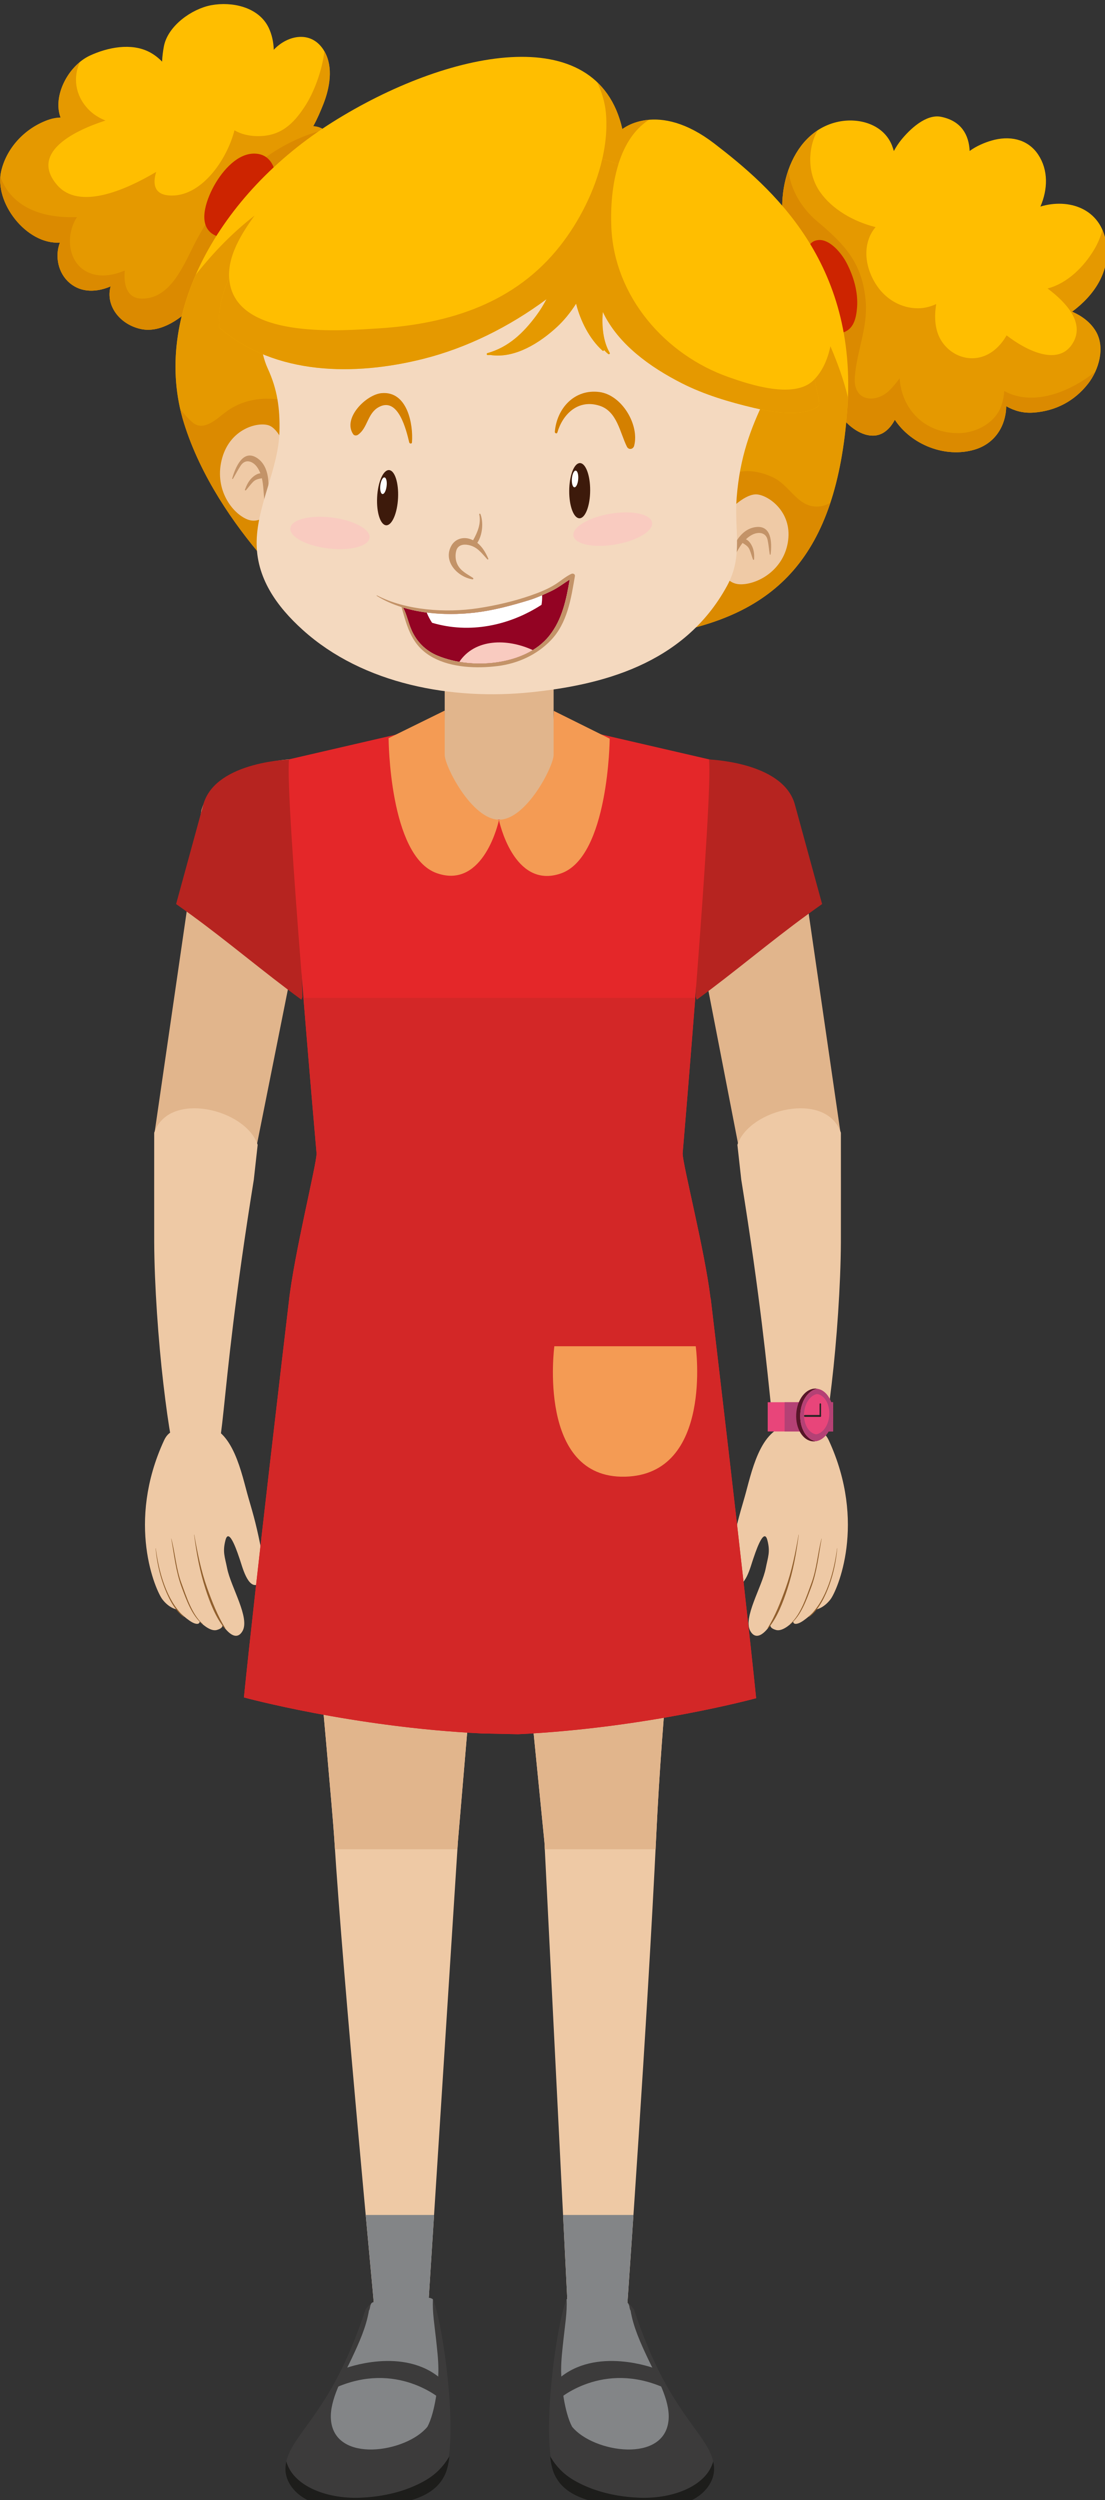 <?xml version="1.0" encoding="UTF-8" standalone="no"?>
<!-- Created with Inkscape (http://www.inkscape.org/) -->

<svg
   width="29.907mm"
   height="67.629mm"
   viewBox="0 0 29.907 67.629"
   version="1.1"
   id="svg1"
   inkscape:version="1.4.2 (f4327f4, 2025-05-13)"
   sodipodi:docname="girl12.svg"
   xmlns:inkscape="http://www.inkscape.org/namespaces/inkscape"
   xmlns:sodipodi="http://sodipodi.sourceforge.net/DTD/sodipodi-0.dtd"
   xmlns="http://www.w3.org/2000/svg"
   xmlns:svg="http://www.w3.org/2000/svg">
  <rect x="0" y="0" width="29.907" height="67.629" fill="#333333" stroke="none"/>
  <sodipodi:namedview
     id="namedview1"
     pagecolor="#ffffff"
     bordercolor="#000000"
     borderopacity="0.25"
     inkscape:showpageshadow="2"
     inkscape:pageopacity="0.0"
     inkscape:pagecheckerboard="0"
     inkscape:deskcolor="#d1d1d1"
     inkscape:document-units="mm"
     inkscape:zoom="1.2275954"
     inkscape:cx="248.4532"
     inkscape:cy="-102.63968"
     inkscape:window-width="2880"
     inkscape:window-height="1676"
     inkscape:window-x="-12"
     inkscape:window-y="-12"
     inkscape:window-maximized="1"
     inkscape:current-layer="layer1" />
  <defs
     id="defs1" />
  <g
     inkscape:label="图层 1"
     inkscape:groupmode="layer"
     id="layer1"
     transform="translate(-39.316,-175.755)">
    <g
       id="g101"
       transform="matrix(0.265,0,0,0.265,36.386,105.975)">
	<g
   id="g44">
		<g
   id="g1">
			<path
   style="fill:#eec9a5"
   d="m 63.669,399.307 c 0,0 -1.282,0 -3.26,0 -6.713,0 -19.79,0 -19.801,0 0,0.838 4.299,47.073 4.581,51.589 0.953,15.214 4.022,46.87 4.105,48.206 0,0 1.712,0.708 5.476,0 l 3.053,-47.784 3.106,-36.587 c 0,0 0.586,-1.01 1.11,-1.054 0.523,0.044 0.995,1.159 0.995,1.159 l 3.632,36.588 2.382,47.703 c 4.614,0.856 6.041,-0.025 6.041,-0.025 0.084,-1.336 2.072,-29.132 3.001,-48.613 1.179,-24.746 5.304,-50.712 5.304,-51.182 -0.011,0 -13.011,0 -19.725,0 z"
   id="path1" />

		</g>

		<g
   id="g2">
			<path
   style="fill:#e1b58c"
   d="m 45.267,452.087 h 12.507 l 0.05,-0.77 3.106,-36.587 c 0,0 0.586,-1.01 1.11,-1.054 0.523,0.044 0.995,1.159 0.995,1.159 l 3.632,36.588 0.033,0.663 h 11.313 c 0.026,-0.538 0.053,-1.072 0.078,-1.599 1.179,-24.746 5.304,-50.712 5.304,-51.182 H 63.669 c 0,0 -1.282,0 -3.26,0 H 40.608 c 0,0.838 4.299,47.073 4.581,51.589 0.024,0.387 0.05,0.788 0.078,1.193 z"
   id="path2" />

		</g>

		<g
   id="g4">
			<path
   style="fill:#838587"
   d="m 68.564,489.416 0.484,9.711 c 4.614,0.856 6.041,-0.025 6.041,-0.025 0.029,-0.469 0.294,-4.2 0.664,-9.686 z"
   id="path3" />

			<path
   style="fill:#838587"
   d="m 48.408,489.416 c 0.501,5.437 0.859,9.241 0.887,9.686 0,0 1.712,0.708 5.476,0 l 0.619,-9.686 z"
   id="path4" />

		</g>

		<path
   style="fill:#838587"
   d="m 74.97,498.31 c 0,0 0.291,0.016 0.359,0.375 0.068,0.357 3.53,8.89 4.452,10.521 0.921,1.632 0.101,5.271 -4.267,5.359 -4.367,0.089 -7.235,-2.333 -7.482,-5.308 0,0 -0.141,-7.799 0.895,-11.23 0,0 0.378,-0.387 1.457,0 1.08,0.387 4.586,0.283 4.586,0.283 z"
   id="path5" />

		<g
   id="g24">
			<path
   style="fill:#319592"
   d="m 67.531,515.507 c 0.043,0.132 0.089,0.255 0.141,0.368 -0.052,-0.113 -0.098,-0.237 -0.141,-0.368 z"
   id="path6" />

			<path
   style="fill:#319592"
   d="m 67.239,514.05 c 0.021,0.179 0.045,0.352 0.072,0.516 -0.027,-0.165 -0.051,-0.337 -0.072,-0.516 z"
   id="path7" />

			<path
   style="fill:#319592"
   d="m 67.411,515.074 c 0.031,0.129 0.064,0.249 0.1,0.365 -0.035,-0.115 -0.069,-0.236 -0.1,-0.365 z"
   id="path8" />

			<path
   style="fill:#319592"
   d="m 67.313,514.583 c 0.025,0.155 0.056,0.302 0.088,0.445 -0.032,-0.141 -0.062,-0.29 -0.088,-0.445 z"
   id="path9" />

			<polygon
   style="fill:#1d1d1b"
   points="67.239,514.047 67.237,514.044 67.239,514.044 "
   id="polygon9" />

			<path
   style="fill:#1d1d1b"
   d="m 67.511,515.44 c 0.008,0.021 0.014,0.047 0.021,0.067 -0.007,-0.021 -0.013,-0.046 -0.021,-0.067 z"
   id="path10" />

			<path
   style="fill:#1d1d1b"
   d="m 67.401,515.028 c 0.004,0.015 0.006,0.03 0.01,0.046 -0.004,-0.015 -0.006,-0.031 -0.01,-0.046 z"
   id="path11" />

			<path
   style="fill:#1d1d1b"
   d="m 67.312,514.565 c 0.001,0.005 0.001,0.011 0.002,0.018 -10e-4,-0.007 -10e-4,-0.013 -0.002,-0.018 z"
   id="path12" />

			<path
   style="fill:#1d1d1b"
   d="m 69.563,516.442 c 1.88,1.138 4.202,1.741 6.588,1.878 3.647,0.205 6.963,-1.209 7.662,-3.568 10e-4,0.004 0.003,0.009 0.003,0.014 0.027,0.138 0.046,0.278 0.056,0.419 0.002,0.026 0.005,0.054 0.006,0.079 0.008,0.148 0.008,0.296 -0.006,0.444 -0.001,0.005 -0.003,0.013 -0.003,0.018 -0.014,0.137 -0.043,0.273 -0.077,0.41 -0.009,0.036 -0.02,0.072 -0.029,0.108 -0.043,0.143 -0.095,0.288 -0.164,0.431 -1.3,2.685 -4.97,2.769 -8.534,2.623 -3.291,-0.504 -6.262,-0.932 -7.392,-3.422 -0.052,-0.113 -0.098,-0.236 -0.141,-0.368 -0.007,-0.02 -0.013,-0.046 -0.021,-0.067 -0.035,-0.116 -0.068,-0.236 -0.1,-0.365 -0.004,-0.016 -0.006,-0.031 -0.01,-0.046 -0.032,-0.143 -0.063,-0.29 -0.088,-0.445 -0.001,-0.007 -0.001,-0.013 -0.002,-0.018 -0.027,-0.164 -0.052,-0.337 -0.072,-0.516 0,0 0,-0.004 0,-0.006 0.513,0.922 1.264,1.757 2.324,2.397 z"
   id="path13" />

			<g
   id="g23">
				<path
   style="fill:#319592"
   d="m 83.901,514.583 c 0.033,0.143 0.057,0.287 0.07,0.431 -0.013,-0.144 -0.036,-0.287 -0.07,-0.431 z"
   id="path14" />

				<path
   style="fill:#319592"
   d="m 83.984,515.55 c -0.01,0.139 -0.034,0.275 -0.063,0.413 0.029,-0.138 0.054,-0.275 0.063,-0.413 z"
   id="path15" />

				<path
   style="fill:#319592"
   d="m 83.894,516.072 c -0.039,0.144 -0.085,0.288 -0.149,0.433 0.064,-0.145 0.109,-0.288 0.149,-0.433 z"
   id="path16" />

				<path
   style="fill:#319592"
   d="m 83.979,515.089 c 0.013,0.147 0.016,0.297 0.008,0.446 0.01,-0.149 0.005,-0.299 -0.008,-0.446 z"
   id="path17" />

				<path
   style="fill:#3c3b3b"
   d="m 75.458,499.163 c 0.278,1.7 1.02,3.323 1.785,4.944 0.857,1.818 2.244,4.186 2.102,6.167 -0.329,4.565 -7.723,3.403 -9.862,0.755 -0.776,-1.469 -1.122,-4.323 -1.116,-5.86 0.005,-1.028 0.133,-2.047 0.241,-3.071 0.14,-1.334 0.382,-2.729 0.32,-4.069 -0.874,1.931 -2.304,11.425 -1.619,16.135 0.542,0.913 1.318,1.735 2.396,2.356 1.913,1.106 4.254,1.668 6.643,1.762 3.653,0.141 6.926,-1.332 7.553,-3.702 -0.255,-1.095 -1,-2.153 -1.693,-3.101 -1.08,-1.479 -2.11,-2.945 -2.991,-4.501 -1.473,-2.605 -2.506,-5.222 -3.416,-7.926 -0.227,-0.288 -0.427,-0.506 -0.598,-0.675 0.036,0.102 0.078,0.205 0.127,0.308 0.003,0.099 0.061,0.431 0.128,0.478 z"
   id="path18" />

				<path
   style="fill:#1d1d1b"
   d="m 83.921,515.963 c -0.008,0.036 -0.018,0.072 -0.027,0.109 0.009,-0.037 0.019,-0.073 0.027,-0.109 z"
   id="path19" />

				<path
   style="fill:#1d1d1b"
   d="m 83.987,515.535 c -10e-4,0.005 -0.003,0.01 -0.003,0.01 0,0 0.002,-0.005 0.003,-0.01 z"
   id="path20" />

				<polygon
   style="fill:#1d1d1b"
   points="83.901,514.582 83.9,514.579 "
   id="polygon20" />

				<path
   style="fill:#1d1d1b"
   d="m 83.972,515.014 c 0.003,0.025 0.006,0.049 0.008,0.075 -0.002,-0.026 -0.005,-0.05 -0.008,-0.075 z"
   id="path21" />

				<path
   style="fill:#1d1d1b"
   d="m 76.348,518.281 c -2.389,-0.094 -4.729,-0.656 -6.643,-1.762 -1.078,-0.621 -1.854,-1.443 -2.396,-2.356 0.001,0.003 0.001,0.005 0.001,0.005 0.025,0.178 0.055,0.348 0.087,0.51 10e-4,0.009 0.002,0.018 0.005,0.024 0.029,0.152 0.063,0.296 0.1,0.436 0.004,0.018 0.008,0.037 0.013,0.055 0.033,0.124 0.071,0.241 0.108,0.354 0.009,0.024 0.016,0.051 0.024,0.074 0.046,0.131 0.097,0.254 0.151,0.364 1.204,2.47 4.188,2.845 7.494,3.292 3.566,0.082 7.232,-0.065 8.452,-2.772 0.064,-0.144 0.11,-0.288 0.149,-0.433 0.01,-0.037 0.02,-0.073 0.027,-0.109 0.029,-0.138 0.054,-0.274 0.063,-0.413 0,0 0.002,-0.01 0.003,-0.015 0.008,-0.15 0.005,-0.299 -0.008,-0.446 -0.002,-0.026 -0.005,-0.05 -0.008,-0.075 -0.014,-0.144 -0.037,-0.288 -0.07,-0.431 0,0 0,-0.003 -0.001,-0.004 -0.626,2.37 -3.898,3.843 -7.551,3.702 z"
   id="path22" />

				<path
   style="fill:#3c3b3b"
   d="m 68.032,508.293 c 0,0 4.559,-4.111 10.981,-1.178 l -1.069,-2.026 c 0,0 -6.067,-2.327 -9.912,1.119 z"
   id="path23" />

			</g>

		</g>

		<path
   style="fill:#838587"
   d="m 49.229,498.31 c 0,0 -0.291,0.016 -0.358,0.375 -0.068,0.357 -3.531,8.89 -4.453,10.521 -0.921,1.632 -0.1,5.271 4.267,5.359 4.367,0.089 7.235,-2.333 7.483,-5.308 0,0 0.14,-7.799 -0.896,-11.23 0,0 -0.378,-0.387 -1.457,0 -1.08,0.387 -4.586,0.283 -4.586,0.283 z"
   id="path24" />

		<g
   id="g43">
			<path
   style="fill:#319592"
   d="m 56.667,515.507 c -0.043,0.132 -0.088,0.255 -0.141,0.368 0.053,-0.113 0.098,-0.237 0.141,-0.368 z"
   id="path25" />

			<path
   style="fill:#319592"
   d="m 56.959,514.05 c -0.021,0.179 -0.044,0.352 -0.071,0.516 0.027,-0.165 0.05,-0.337 0.071,-0.516 z"
   id="path26" />

			<path
   style="fill:#319592"
   d="m 56.787,515.074 c -0.03,0.129 -0.064,0.249 -0.1,0.365 0.036,-0.115 0.07,-0.236 0.1,-0.365 z"
   id="path27" />

			<path
   style="fill:#319592"
   d="m 56.886,514.583 c -0.026,0.155 -0.057,0.302 -0.089,0.445 0.032,-0.141 0.062,-0.29 0.089,-0.445 z"
   id="path28" />

			<polygon
   style="fill:#1d1d1b"
   points="56.959,514.047 56.96,514.044 "
   id="polygon28" />

			<path
   style="fill:#1d1d1b"
   d="m 56.688,515.44 c -0.008,0.021 -0.013,0.047 -0.021,0.067 0.006,-0.021 0.013,-0.046 0.021,-0.067 z"
   id="path29" />

			<path
   style="fill:#1d1d1b"
   d="m 56.797,515.028 c -0.003,0.015 -0.006,0.03 -0.01,0.046 0.004,-0.015 0.007,-0.031 0.01,-0.046 z"
   id="path30" />

			<path
   style="fill:#1d1d1b"
   d="m 56.888,514.565 c -0.002,0.005 -0.002,0.011 -0.002,0.011 0,0 0,-0.006 0.002,-0.011 z"
   id="path31" />

			<path
   style="fill:#1d1d1b"
   d="m 54.636,516.442 c -1.88,1.138 -4.202,1.741 -6.588,1.878 -3.648,0.205 -6.963,-1.209 -7.662,-3.568 -0.001,0.004 -0.002,0.009 -0.003,0.014 -0.027,0.138 -0.046,0.278 -0.056,0.419 -0.002,0.026 -0.005,0.054 -0.006,0.079 -0.008,0.148 -0.008,0.296 0.006,0.444 0.002,0.005 0.004,0.013 0.004,0.018 0.013,0.137 0.042,0.273 0.076,0.41 0.01,0.036 0.02,0.072 0.029,0.108 0.043,0.143 0.096,0.288 0.164,0.431 1.3,2.685 4.971,2.769 8.534,2.623 3.292,-0.504 6.263,-0.932 7.392,-3.422 0.053,-0.113 0.098,-0.236 0.141,-0.368 0.008,-0.02 0.013,-0.046 0.021,-0.067 0.035,-0.116 0.069,-0.236 0.1,-0.365 0.004,-0.016 0.007,-0.031 0.01,-0.046 0.032,-0.143 0.063,-0.29 0.089,-0.445 0,0 0,-0.013 0.002,-0.018 0.027,-0.164 0.051,-0.337 0.071,-0.516 0,0 0,-0.004 10e-4,-0.006 -0.515,0.922 -1.266,1.757 -2.325,2.397 z"
   id="path32" />

			<g
   id="g42">
				<path
   style="fill:#319592"
   d="m 40.297,514.583 c -0.033,0.143 -0.056,0.287 -0.07,0.431 0.014,-0.144 0.037,-0.287 0.07,-0.431 z"
   id="path33" />

				<path
   style="fill:#319592"
   d="m 40.214,515.55 c 0.01,0.139 0.034,0.275 0.064,0.413 -0.03,-0.138 -0.054,-0.275 -0.064,-0.413 z"
   id="path34" />

				<path
   style="fill:#319592"
   d="m 40.306,516.072 c 0.038,0.144 0.084,0.288 0.148,0.433 -0.064,-0.145 -0.11,-0.288 -0.148,-0.433 z"
   id="path35" />

				<path
   style="fill:#319592"
   d="m 40.219,515.089 c -0.013,0.147 -0.016,0.297 -0.008,0.446 -0.009,-0.149 -0.005,-0.299 0.008,-0.446 z"
   id="path36" />

				<path
   style="fill:#3c3b3b"
   d="m 48.74,499.163 c -0.278,1.7 -1.02,3.323 -1.784,4.944 -0.858,1.818 -2.244,4.186 -2.103,6.167 0.329,4.565 7.723,3.403 9.862,0.755 0.777,-1.469 1.122,-4.323 1.116,-5.86 -0.005,-1.028 -0.133,-2.047 -0.241,-3.071 -0.14,-1.334 -0.382,-2.729 -0.32,-4.069 0.874,1.931 2.305,11.425 1.619,16.135 -0.541,0.913 -1.318,1.735 -2.396,2.356 -1.913,1.106 -4.254,1.668 -6.643,1.762 -3.652,0.141 -6.926,-1.332 -7.553,-3.702 0.256,-1.095 1,-2.153 1.693,-3.101 1.08,-1.479 2.11,-2.945 2.992,-4.501 1.473,-2.605 2.506,-5.222 3.415,-7.926 0.227,-0.288 0.427,-0.506 0.599,-0.675 -0.037,0.102 -0.079,0.205 -0.127,0.308 -0.003,0.099 -0.061,0.431 -0.129,0.478 z"
   id="path37" />

				<path
   style="fill:#1d1d1b"
   d="m 40.278,515.963 c 0.007,0.036 0.017,0.072 0.027,0.109 -0.01,-0.037 -0.02,-0.073 -0.027,-0.109 z"
   id="path38" />

				<path
   style="fill:#1d1d1b"
   d="m 40.211,515.535 c 0.001,0.005 0.003,0.01 0.003,0.01 0,0 -0.002,-0.005 -0.003,-0.01 z"
   id="path39" />

				<polygon
   style="fill:#1d1d1b"
   points="40.297,514.582 40.298,514.579 "
   id="polygon39" />

				<path
   style="fill:#1d1d1b"
   d="m 40.227,515.014 c -0.003,0.025 -0.006,0.049 -0.008,0.075 0.002,-0.026 0.005,-0.05 0.008,-0.075 z"
   id="path40" />

				<path
   style="fill:#1d1d1b"
   d="m 47.851,518.281 c 2.389,-0.094 4.729,-0.656 6.643,-1.762 1.078,-0.621 1.855,-1.443 2.396,-2.356 -10e-4,0.003 -10e-4,0.005 -10e-4,0.005 -0.025,0.178 -0.055,0.348 -0.087,0.51 -10e-4,0.009 -0.002,0.018 -0.004,0.024 -0.029,0.152 -0.063,0.296 -0.1,0.436 -0.005,0.018 -0.009,0.037 -0.014,0.055 -0.033,0.124 -0.07,0.241 -0.108,0.354 -0.01,0.024 -0.017,0.051 -0.025,0.074 -0.046,0.131 -0.096,0.254 -0.15,0.364 -1.205,2.47 -4.188,2.845 -7.494,3.292 -3.566,0.082 -7.234,-0.065 -8.453,-2.772 -0.065,-0.144 -0.11,-0.288 -0.148,-0.433 -0.011,-0.037 -0.021,-0.073 -0.027,-0.109 -0.03,-0.138 -0.055,-0.274 -0.064,-0.413 0,0 -0.002,-0.01 -0.003,-0.015 -0.008,-0.15 -0.005,-0.299 0.008,-0.446 0.002,-0.026 0.005,-0.05 0.008,-0.075 0.015,-0.144 0.037,-0.288 0.07,-0.431 0,0 0,-0.003 10e-4,-0.004 0.626,2.37 3.899,3.843 7.552,3.702 z"
   id="path41" />

				<path
   style="fill:#3c3b3b"
   d="m 56.167,508.293 c 0,0 -4.56,-4.111 -10.982,-1.178 l 1.07,-2.026 c 0,0 6.066,-2.327 9.912,1.119 z"
   id="path42" />

			</g>

		</g>

	</g>

	<g
   id="g69">
		<g
   id="g51">
			<g
   id="g47">
				<path
   style="fill:#eec9a5"
   d="m 91.735,408.799 c -3.117,0.235 -3.96,5.049 -4.646,7.404 -0.541,1.847 -0.882,3.022 -1.396,5.753 -0.14,0.746 -0.477,2.596 0.372,3.069 1.09,0.608 1.681,-1.922 1.916,-2.567 0.131,-0.361 1.071,-3.385 1.449,-1.925 0.314,1.205 0.069,1.682 -0.17,2.885 -0.381,1.91 -2.359,5.056 -1.56,6.41 0.8,1.355 2.045,-0.658 2.045,-0.658 0,0 -0.146,0.332 0.578,0.535 0.724,0.203 1.708,-0.834 1.732,-0.854 0.022,-0.02 -0.014,0.379 0.568,0.166 0.582,-0.215 1.509,-1.113 1.823,-1.418 0,0 0.72,-0.113 1.417,-1.004 0.696,-0.891 3.749,-7.806 -0.167,-16.265 -0.565,-1.223 -1.641,-1.124 -2.868,-1.431 -0.386,-0.096 -0.75,-0.127 -1.093,-0.1 z"
   id="path44" />

				<path
   style="fill:#915f2d"
   d="m 91.294,425.439 c 0.631,-1.759 1.003,-3.628 1.323,-5.459 0.002,-0.013 0.018,-0.005 0.017,0.005 -0.24,1.889 -0.578,3.727 -1.166,5.549 -0.407,1.259 -1.061,2.996 -1.962,4 -0.021,0.023 -0.054,-0.011 -0.04,-0.034 0.762,-1.219 1.345,-2.718 1.828,-4.061 z"
   id="path45" />

				<path
   style="fill:#915f2d"
   d="m 93.921,424.947 c 0.555,-1.482 0.639,-3.064 1.039,-4.573 0.002,-0.009 0.015,-0.001 0.014,0.005 -0.313,1.703 -0.463,3.354 -1.082,5.003 -0.463,1.23 -1.033,2.882 -2.127,3.737 -0.01,0.009 -0.021,-0.01 -0.014,-0.019 1.125,-1.007 1.661,-2.795 2.17,-4.153 z"
   id="path46" />

				<path
   style="fill:#915f2d"
   d="m 96.55,421.369 c 0.003,-0.012 0.018,-0.004 0.017,0.006 -0.106,1.248 -0.372,2.526 -0.796,3.711 -0.403,1.126 -1.068,2.559 -2.074,3.287 -0.015,0.011 -0.041,-0.018 -0.027,-0.031 1.817,-1.713 2.568,-4.61 2.88,-6.973 z"
   id="path47" />

			</g>

			<g
   id="g50">
				<path
   style="fill:#e1b58c"
   d="M 86.665,381.237 83.144,363.09 c -0.013,-2.083 -0.02,-16.498 0.004,-22.26 0,0 7.655,0.471 8.971,5.211 l 4.78,32.906 c -0.928,4.341 -8.609,5.535 -10.234,2.29 z"
   id="path48" />

				<path
   style="fill:#eec9a5"
   d="m 96.938,378.947 c 0,1.838 0.007,9.518 0,11.167 -0.018,4.368 -0.426,10.111 -0.937,14.448 -0.537,4.566 -1.028,7.471 -1.565,8.025 l -3.001,-0.113 c -1.938,-0.017 -0.769,-4.555 -4.671,-28.734 l -0.395,-3.559 c 1.212,-3.681 9.089,-5.562 10.569,-1.234 z"
   id="path49" />

				<path
   style="fill:#b62420"
   d="m 93.549,356.658 c 0.488,-0.355 0.979,-0.705 1.472,-1.054 l -2.806,-10.25 c -1.315,-4.382 -9.066,-4.524 -9.066,-4.524 -0.005,1.711 -1.047,22.441 -1.034,24.266 l 0.106,0.271 c 3.846,-2.808 7.473,-5.908 11.328,-8.709 z"
   id="path50" />

			</g>

		</g>

		<g
   id="g57">
			<g
   id="g52">
				<path
   style="fill:#e1b58c"
   d="m 37.079,381.237 3.521,-17.62 c 0.013,-2.083 0.019,-17.025 -0.005,-22.787 0,0 -7.654,0.471 -8.971,5.211 l -4.781,32.906 c 0.93,4.341 8.611,5.535 10.236,2.29 z"
   id="path51" />

				<path
   style="fill:#eec9a5"
   d="m 26.806,378.947 c 0,1.838 -0.008,9.518 0,11.167 0.017,4.368 0.426,10.111 0.935,14.448 0.538,4.566 1.029,7.471 1.566,8.025 l 3.001,-0.113 c 1.938,-0.017 0.768,-4.555 4.671,-28.734 l 0.394,-3.559 c -1.211,-3.681 -9.088,-5.562 -10.567,-1.234 z"
   id="path52" />

			</g>

			<g
   id="g56">
				<path
   style="fill:#eec9a5"
   d="m 31.782,408.799 c 3.115,0.235 3.959,5.049 4.646,7.404 0.54,1.847 0.881,3.022 1.395,5.753 0.141,0.746 0.477,2.596 -0.372,3.069 -1.091,0.608 -1.682,-1.922 -1.916,-2.567 -0.131,-0.361 -1.071,-3.385 -1.45,-1.925 -0.313,1.205 -0.068,1.682 0.172,2.885 0.38,1.91 2.359,5.056 1.56,6.41 -0.8,1.355 -2.044,-0.658 -2.044,-0.658 0,0 0.146,0.332 -0.579,0.535 -0.724,0.203 -1.709,-0.834 -1.732,-0.854 -0.022,-0.02 0.014,0.379 -0.568,0.166 -0.582,-0.215 -1.509,-1.113 -1.824,-1.418 0,0 -0.719,-0.113 -1.416,-1.004 -0.697,-0.891 -3.75,-7.806 0.167,-16.265 0.565,-1.223 1.642,-1.124 2.868,-1.431 0.384,-0.096 0.749,-0.127 1.093,-0.1 z"
   id="path53" />

				<path
   style="fill:#915f2d"
   d="m 32.224,425.439 c -0.632,-1.759 -1.004,-3.628 -1.324,-5.459 -0.002,-0.013 -0.019,-0.005 -0.018,0.005 0.24,1.889 0.579,3.727 1.168,5.549 0.405,1.259 1.06,2.996 1.961,4 0.021,0.023 0.054,-0.011 0.04,-0.034 -0.762,-1.219 -1.345,-2.718 -1.827,-4.061 z"
   id="path54" />

				<path
   style="fill:#915f2d"
   d="m 29.596,424.947 c -0.556,-1.482 -0.638,-3.064 -1.039,-4.573 -0.002,-0.009 -0.015,-0.001 -0.014,0.005 0.313,1.703 0.463,3.354 1.082,5.003 0.463,1.23 1.032,2.882 2.127,3.737 0.01,0.009 0.022,-0.01 0.014,-0.019 -1.125,-1.007 -1.662,-2.795 -2.17,-4.153 z"
   id="path55" />

				<path
   style="fill:#915f2d"
   d="m 26.966,421.369 c -0.001,-0.012 -0.018,-0.004 -0.017,0.006 0.107,1.248 0.374,2.526 0.798,3.711 0.402,1.126 1.067,2.559 2.072,3.287 0.017,0.011 0.043,-0.018 0.027,-0.031 -1.816,-1.713 -2.568,-4.61 -2.88,-6.973 z"
   id="path56" />

			</g>

		</g>

		<g
   id="g62">
			<rect
   x="89.464"
   y="406.456"
   style="fill:#e8457a"
   width="6.676"
   height="2.983"
   id="rect57" />

			<rect
   x="91.19"
   y="406.456"
   style="fill:#b44175"
   width="4.949"
   height="2.983"
   id="rect58" />

			<g
   id="g59">
				<path
   style="fill:#571528"
   d="m 92.79,407.65 c 0.077,-1.339 0.823,-2.406 1.729,-2.566 -0.036,-0.004 -0.069,-0.019 -0.104,-0.022 -1.04,-0.059 -1.952,1.1 -2.038,2.588 -0.087,1.489 0.686,2.745 1.726,2.804 0.104,0.007 0.206,-0.003 0.309,-0.021 -0.985,-0.136 -1.706,-1.347 -1.622,-2.783 z"
   id="path58" />

				<path
   style="fill:#e8457a"
   d="m 96.14,407.867 c 0.084,-1.436 -0.637,-2.645 -1.621,-2.783 -0.905,0.16 -1.651,1.227 -1.729,2.566 -0.084,1.436 0.637,2.647 1.62,2.783 0.905,-0.159 1.652,-1.226 1.73,-2.566 z"
   id="path59" />

			</g>

			<path
   style="fill:#242422"
   d="m 94.911,407.853 c 0,0.053 -0.043,0.095 -0.095,0.095 h -1.552 c -0.052,0 -0.094,-0.042 -0.094,-0.095 v 0 c 0,-0.052 0.042,-0.094 0.094,-0.094 h 1.552 c 0.052,0 0.095,0.042 0.095,0.094 z"
   id="path60" />

			<path
   style="fill:#242422"
   d="m 94.837,407.947 c -0.042,0 -0.074,-0.033 -0.074,-0.075 v -1.228 c 0,-0.042 0.032,-0.075 0.074,-0.075 v 0 c 0.04,0 0.074,0.033 0.074,0.075 v 1.228 c 0,0.042 -0.034,0.075 -0.074,0.075 z"
   id="path61" />

			<path
   style="fill:#b44175"
   d="m 94.519,405.084 c -0.905,0.16 -1.651,1.227 -1.729,2.566 -0.084,1.436 0.637,2.647 1.62,2.783 0.905,-0.159 1.651,-1.227 1.729,-2.566 0.085,-1.435 -0.636,-2.645 -1.62,-2.783 z m -0.096,4.65 c -0.756,-0.105 -1.311,-1.035 -1.246,-2.143 0.059,-1.028 0.633,-1.851 1.33,-1.973 0.756,0.105 1.31,1.035 1.246,2.143 -0.06,1.03 -0.633,1.85 -1.33,1.973 z"
   id="path62" />

		</g>

		<path
   style="fill:#b62420"
   d="m 30.514,356.658 c -0.488,-0.355 -0.979,-0.705 -1.472,-1.054 l 2.806,-10.25 c 1.315,-4.382 9.066,-4.524 9.066,-4.524 0.005,1.711 1.046,22.441 1.033,24.266 l -0.106,0.271 c -3.847,-2.808 -7.473,-5.908 -11.327,-8.709 z"
   id="path63" />

		<path
   style="fill:#e42729"
   d="m 63.974,440.344 c 13.185,-0.638 24.309,-3.677 24.309,-3.677 -1.264,-12.423 -4.641,-40.819 -4.641,-40.819 l -0.017,-0.006 c -0.591,-4.893 -2.849,-13.662 -2.849,-14.784 0,0 3.139,-36.7 2.688,-40.227 L 62.023,335.876 40.58,340.83 c -0.449,3.527 2.809,40.227 2.809,40.227 0,1.142 -2.308,10.302 -2.838,15.188 -0.445,3.757 -3.416,28.865 -4.583,40.343 0,0 11.124,3.039 24.309,3.677 z"
   id="path64" />

		<path
   style="fill:#d32727"
   d="m 83.625,395.842 c -0.591,-4.893 -2.849,-13.662 -2.849,-14.784 0,0 0.633,-7.401 1.29,-15.875 H 42.049 c 0.684,8.474 1.341,15.875 1.341,15.875 0,1.142 -2.308,10.302 -2.838,15.188 -0.445,3.757 -3.416,28.865 -4.583,40.343 0,0 11.124,3.039 24.309,3.677 l 3.696,0.079 c 13.185,-0.638 24.309,-3.677 24.309,-3.677 -1.264,-12.423 -4.641,-40.819 -4.641,-40.819 z"
   id="path65" />

		<g
   id="g67">
			<path
   style="fill:#f49b54"
   d="m 56.472,335.857 -5.727,2.814 c 0,0 0.049,12.048 4.908,13.775 4.859,1.726 6.364,-5.417 6.364,-5.417 0,0 -5.36,-1.865 -5.545,-11.172 z"
   id="path66" />

			<path
   style="fill:#f49b54"
   d="m 67.613,335.883 5.715,2.838 c 0,0 -0.103,12.046 -4.969,13.752 -4.867,1.705 -6.342,-5.443 -6.342,-5.443 0,0 5.371,-1.842 5.596,-11.147 z"
   id="path67" />

		</g>

		<path
   style="fill:#e1b58c"
   d="m 67.599,340.377 c 0,1.161 -2.781,6.614 -5.563,6.614 -2.781,0 -5.561,-5.453 -5.561,-6.614 v -10.378 c 0,-2.323 1.882,-4.206 4.204,-4.206 h 2.715 c 2.322,0 4.205,1.883 4.205,4.206 z"
   id="path68" />

		<path
   style="fill:#f49b54"
   d="m 67.673,400.741 h 14.441 c 0,0 1.805,13.104 -7.221,13.315 -9.024,0.212 -7.22,-13.315 -7.22,-13.315 z"
   id="path69" />

	</g>

	<g
   id="g100">
		<path
   style="fill:#ffbe00"
   d="m 45.098,277.488 c -0.55,-0.811 -1.288,-1.25 -2.048,-1.285 0.422,-0.758 0.76,-1.567 1.033,-2.254 0.645,-1.631 1.04,-3.764 0.119,-5.37 -1.267,-2.216 -3.766,-1.704 -5.185,-0.176 -0.025,-0.79 -0.19,-1.564 -0.526,-2.263 -1.026,-2.117 -3.746,-2.678 -5.854,-2.289 -1.995,0.369 -4.451,2.112 -4.845,4.219 -0.082,0.441 -0.16,0.985 -0.18,1.543 -0.375,-0.388 -0.808,-0.724 -1.283,-0.972 -1.867,-0.978 -4.285,-0.483 -6.095,0.356 -2.216,1.03 -3.826,4.131 -2.992,6.319 -0.382,0.015 -0.758,0.073 -1.119,0.192 -2.375,0.785 -4.328,2.77 -4.928,5.201 -0.809,3.268 2.582,7.607 5.981,7.373 -0.535,1.374 -0.201,3.136 1.026,4.151 1.202,0.99 2.751,0.919 4.152,0.322 -0.549,1.958 0.953,3.937 3.18,4.368 1.962,0.379 4.127,-1.074 5.553,-2.738 2.258,0.065 4.377,-1.89 6.045,-3.166 2.542,-1.942 4.97,-4.242 6.842,-6.849 1.241,-1.728 2.483,-4.684 1.124,-6.682 z"
   id="path70" />

		<path
   style="opacity:0.6;fill:#d48000"
   d="m 45.098,277.488 c -0.55,-0.811 -1.288,-1.25 -2.048,-1.285 0.422,-0.758 0.76,-1.567 1.033,-2.254 0.645,-1.631 1.04,-3.764 0.119,-5.37 -0.003,-0.009 -0.008,-0.016 -0.013,-0.023 -0.25,2.074 -1.104,4.236 -1.939,5.534 -1.251,1.951 -2.597,3.184 -4.996,3.125 -0.788,-0.019 -1.616,-0.211 -2.25,-0.596 -0.772,3.044 -3.453,6.915 -6.704,6.651 -1.53,-0.124 -1.652,-1.231 -1.289,-2.404 -3.235,1.924 -7.914,3.913 -10.124,1.336 -2.728,-3.18 1.395,-5.429 4.941,-6.578 -0.658,-0.267 -1.252,-0.631 -1.738,-1.138 -1.413,-1.465 -1.572,-3.362 -0.859,-4.846 -1.66,1.358 -2.688,3.839 -1.988,5.677 -0.382,0.015 -0.758,0.073 -1.119,0.192 -2.375,0.785 -4.328,2.77 -4.928,5.201 -0.809,3.268 2.582,7.607 5.981,7.373 -0.535,1.374 -0.201,3.136 1.026,4.151 1.202,0.99 2.751,0.919 4.152,0.322 -0.549,1.958 0.953,3.937 3.18,4.368 1.962,0.379 4.127,-1.074 5.553,-2.738 2.258,0.065 4.377,-1.89 6.045,-3.166 2.542,-1.942 4.97,-4.242 6.842,-6.849 1.24,-1.729 2.482,-4.685 1.123,-6.683 z"
   id="path71" />

		<path
   style="opacity:0.6;fill:#d48000"
   d="m 44.173,276.568 c -0.642,0.175 -1.277,0.367 -1.899,0.605 -5.104,1.959 -8.72,6.049 -11.24,10.833 -1.15,2.184 -2.493,5.868 -5.527,5.795 -1.574,-0.038 -1.824,-1.562 -1.707,-2.863 -1.068,0.449 -2.172,0.641 -3.155,0.392 -2.615,-0.66 -3.031,-3.836 -1.731,-5.847 -3.511,0.132 -6.655,-0.957 -7.823,-4.122 -0.262,3.163 2.91,6.941 6.086,6.723 -0.535,1.374 -0.201,3.136 1.026,4.151 1.202,0.99 2.751,0.919 4.152,0.322 -0.549,1.958 0.953,3.937 3.18,4.368 1.962,0.379 4.127,-1.074 5.553,-2.738 2.258,0.065 4.377,-1.89 6.045,-3.166 2.542,-1.942 4.97,-4.242 6.842,-6.849 1.241,-1.73 2.483,-4.687 1.124,-6.685 -0.271,-0.397 -0.585,-0.704 -0.926,-0.919 z"
   id="path72" />

		<path
   style="fill:#ffbe00"
   d="m 122.999,297.174 c -0.541,-0.938 -1.44,-1.602 -2.441,-2.04 2.277,-1.683 3.92,-4.128 3.479,-6.991 -0.544,-3.558 -3.84,-4.607 -6.719,-3.738 0.753,-1.744 0.831,-3.722 -0.24,-5.319 -1.097,-1.63 -2.984,-1.934 -4.755,-1.415 -0.689,0.199 -1.542,0.551 -2.233,1.061 -0.077,-1.656 -0.86,-3.068 -2.91,-3.486 -1.559,-0.32 -3.227,1.301 -4.09,2.367 -0.273,0.339 -0.524,0.719 -0.741,1.127 -0.06,-0.195 -0.12,-0.392 -0.196,-0.584 -0.873,-2.16 -3.379,-2.852 -5.48,-2.408 -5.119,1.084 -6.779,7.923 -5.094,12.342 -2.286,5.435 -0.629,11.393 4.287,14.704 0.262,1.417 0.783,2.852 1.795,3.809 0.948,0.896 2.457,1.656 3.697,0.842 0.457,-0.301 0.816,-0.749 1.09,-1.274 1.694,2.559 5.164,3.932 8.15,3.044 2.127,-0.632 3.198,-2.478 3.229,-4.429 0.815,0.467 1.727,0.73 2.791,0.652 2.271,-0.166 4.188,-1.183 5.574,-2.959 1.09,-1.404 1.756,-3.659 0.807,-5.305 z"
   id="path73" />

		<path
   style="opacity:0.6;fill:#d48000"
   d="m 122.999,297.174 c -0.541,-0.938 -1.44,-1.602 -2.441,-2.04 2.277,-1.683 3.92,-4.128 3.479,-6.991 -0.074,-0.501 -0.21,-0.946 -0.389,-1.349 -0.183,0.686 -0.458,1.349 -0.793,1.919 -1.104,1.887 -2.821,3.536 -4.805,4.057 2.026,1.509 3.722,3.51 2.635,5.473 -1.398,2.529 -4.709,0.944 -6.821,-0.688 -0.532,0.927 -1.279,1.682 -2.17,2.056 -1.714,0.727 -3.613,-0.025 -4.549,-1.595 -0.628,-1.059 -0.675,-2.391 -0.471,-3.66 -0.575,0.268 -1.194,0.432 -1.857,0.433 -1.71,0.005 -3.255,-0.898 -4.206,-2.31 -0.934,-1.383 -1.398,-3.188 -0.811,-4.801 0.164,-0.453 0.398,-0.841 0.683,-1.174 -2.309,-0.579 -4.447,-1.842 -5.662,-3.572 -1.326,-1.883 -1.282,-4.508 -0.258,-6.292 -3.433,2.251 -4.414,7.711 -2.985,11.449 -2.286,5.435 -0.629,11.393 4.287,14.704 0.262,1.417 0.783,2.852 1.795,3.809 0.948,0.896 2.457,1.656 3.697,0.842 0.457,-0.301 0.816,-0.749 1.09,-1.274 1.694,2.559 5.164,3.932 8.15,3.044 2.127,-0.632 3.198,-2.478 3.229,-4.429 0.815,0.467 1.727,0.73 2.791,0.652 2.271,-0.166 4.188,-1.183 5.574,-2.959 1.091,-1.403 1.757,-3.658 0.808,-5.304 z"
   id="path74" />

		<path
   style="opacity:0.6;fill:#d48000"
   d="m 113.62,303.23 c -0.025,0.477 -0.109,0.957 -0.268,1.435 -0.589,1.787 -2.564,2.857 -4.373,2.87 -3.481,0.021 -5.828,-2.414 -6.04,-5.596 -0.325,0.443 -0.663,0.856 -1.015,1.205 -1.361,1.367 -3.75,1.225 -3.564,-1.32 0.193,-2.641 1.328,-5.002 1.113,-7.731 -0.312,-3.905 -2.15,-5.83 -4.963,-8.186 -1.606,-1.346 -2.706,-3.251 -2.935,-5.206 -0.84,2.39 -0.84,5.185 0.002,7.387 -2.286,5.435 -0.629,11.393 4.287,14.704 0.262,1.417 0.783,2.852 1.795,3.809 0.948,0.896 2.457,1.656 3.697,0.842 0.457,-0.301 0.816,-0.749 1.09,-1.274 1.694,2.559 5.164,3.932 8.15,3.044 2.127,-0.632 3.198,-2.478 3.229,-4.429 0.815,0.467 1.727,0.73 2.791,0.652 2.271,-0.166 4.188,-1.183 5.574,-2.959 0.279,-0.358 0.529,-0.773 0.732,-1.221 -2.564,2.081 -6.382,3.597 -9.302,1.974 z"
   id="path75" />

		<path
   style="fill:#cd2400"
   d="m 39.22,282.501 c 0.188,-1.493 -0.257,-3.354 -1.997,-3.493 -1.845,-0.152 -3.415,1.721 -4.226,3.136 -0.697,1.21 -1.849,3.877 -0.315,5.002 1.348,0.988 3.493,-0.055 4.515,-1.169 0.629,-0.306 1.149,-0.911 1.479,-1.479 0.301,-0.517 0.691,-1.346 0.544,-1.997 z"
   id="path76" />

		<path
   style="fill:#cd2400"
   d="m 98.591,294.696 c 0.119,-1.569 -0.358,-3.183 -1.08,-4.557 -0.475,-0.908 -1.664,-2.415 -2.863,-2.316 -1.016,0.083 -1.248,1.015 -1.146,2.064 -0.041,0.277 -0.034,0.596 0.024,0.956 0.233,1.498 0.561,3.063 1.128,4.471 0.339,0.838 1.282,2.259 2.401,1.978 1.196,-0.301 1.451,-1.504 1.536,-2.596 z"
   id="path77" />

		<path
   style="fill:#ffbe00"
   d="m 97.595,305.121 c 1.099,-15.066 -7.781,-22.688 -13.582,-27.146 -5.805,-4.457 -9.393,-1.477 -9.393,-1.477 -2.556,-11.319 -17.958,-8.02 -29.578,-0.724 -11.621,7.294 -18.613,19.784 -15.193,30.742 3.422,10.957 13.585,19.318 13.585,19.318 0,0 23.646,4.18 35.269,2.251 11.622,-1.925 17.794,-7.895 18.892,-22.964 z"
   id="path78" />

		<path
   style="opacity:0.6;fill:#d48000"
   d="m 97.648,303.853 c -0.422,-1.766 -1.053,-3.487 -1.779,-5.188 -0.285,1.349 -0.827,2.603 -1.751,3.494 -1.992,1.921 -6.541,0.396 -8.635,-0.341 -6.511,-2.286 -11.692,-8.242 -11.989,-15.31 -0.161,-3.827 0.56,-8.848 3.85,-10.963 -1.75,0.147 -2.724,0.952 -2.724,0.952 -0.466,-2.06 -1.36,-3.631 -2.577,-4.785 0.47,0.987 0.796,2.033 0.897,3.147 0.42,4.669 -1.82,9.915 -4.662,13.535 -4.595,5.862 -11.33,7.983 -18.49,8.442 -3.853,0.246 -13.572,1.038 -15.129,-4.04 -0.8,-2.607 0.832,-5.315 2.396,-7.469 -2.176,1.684 -4.155,3.698 -5.999,6.03 -2.167,4.951 -2.75,10.211 -1.208,15.158 3.422,10.957 13.585,19.318 13.585,19.318 0,0 23.646,4.18 35.269,2.251 11.623,-1.926 17.795,-7.896 18.893,-22.965 0.032,-0.429 0.041,-0.844 0.053,-1.266 z"
   id="path79" />

		<path
   style="opacity:0.6;fill:#d48000"
   d="m 94.814,315.01 c -2.253,0.272 -3.007,-2.131 -4.835,-2.974 -4.387,-2.031 -6.574,1.389 -10.061,3.036 -1.982,0.936 -3.856,0.75 -5.998,0.545 -3.48,-0.333 -6.918,-0.882 -10.346,-1.576 -3.203,-0.652 -6.54,-1.208 -9.564,-2.497 -2.35,-1.006 -4.218,-2.494 -6.262,-3.989 -0.104,-0.078 -0.17,-0.163 -0.213,-0.252 -4.123,-2.38 -9.407,-4.948 -13.482,-1.881 -0.83,0.63 -2.204,1.992 -3.328,1.018 -0.469,-0.404 -0.886,-0.864 -1.258,-1.363 0.11,0.482 0.234,0.963 0.381,1.44 3.422,10.957 13.585,19.318 13.585,19.318 0,0 23.646,4.18 35.269,2.251 8.773,-1.453 14.439,-5.215 17.164,-13.449 -0.322,0.19 -0.671,0.325 -1.052,0.373 z"
   id="path80" />

		<g
   id="g82">
			<path
   style="fill:#efcaa6"
   d="m 40.308,309.273 c 0,0 -0.72,-2.194 -1.835,-2.543 -1.118,-0.35 -3.88,0.354 -4.723,3.335 -0.845,2.979 0.826,5.469 2.45,6.225 1.622,0.755 2.711,-1.116 2.711,-1.116 z"
   id="path81" />

			<path
   style="fill:#c39368"
   d="m 37.316,310.076 c -1.417,-0.936 -2.199,0.883 -2.546,2.086 -0.018,0.056 0.057,0.073 0.084,0.027 0.262,-0.441 0.5,-0.917 0.788,-1.346 0.492,-0.728 1.226,-0.432 1.641,0.115 0.158,0.21 0.272,0.436 0.365,0.676 -0.333,0.022 -0.668,0.268 -0.899,0.501 -0.319,0.323 -0.521,0.741 -0.676,1.171 -0.023,0.066 0.065,0.102 0.105,0.056 0.24,-0.273 0.457,-0.577 0.711,-0.838 0.286,-0.292 0.576,-0.312 0.914,-0.388 0.168,0.715 0.17,1.496 0.248,2.223 0.016,0.133 0.195,0.162 0.23,0.018 0.354,-1.419 0.337,-3.444 -0.965,-4.301 z"
   id="path82" />

		</g>

		<g
   id="g84">
			<path
   style="fill:#efcaa6"
   d="m 85.654,315.31 c 0,0 1.542,-1.635 2.736,-1.519 1.195,0.115 3.534,1.771 3.163,4.68 -0.371,2.915 -2.934,4.451 -4.769,4.494 -1.834,0.044 -2.128,-1.992 -2.128,-1.992 z"
   id="path83" />

			<path
   style="fill:#c39368"
   d="m 88.17,317.134 c 1.71,-0.276 1.737,1.598 1.593,2.774 -0.008,0.057 -0.085,0.045 -0.092,-0.003 -0.075,-0.483 -0.113,-0.989 -0.218,-1.47 -0.18,-0.818 -0.993,-0.841 -1.598,-0.517 -0.233,0.122 -0.432,0.276 -0.612,0.452 0.309,0.139 0.529,0.48 0.654,0.772 0.175,0.405 0.205,0.843 0.18,1.274 -0.005,0.066 -0.1,0.063 -0.121,0.009 -0.123,-0.331 -0.205,-0.675 -0.346,-0.999 -0.153,-0.362 -0.42,-0.488 -0.713,-0.683 -0.439,0.561 -0.747,1.241 -1.107,1.841 -0.066,0.112 -0.249,0.067 -0.226,-0.071 0.226,-1.366 1.037,-3.123 2.606,-3.379 z"
   id="path84" />

		</g>

		<path
   style="fill:#f4d9bf"
   d="m 89.171,304.063 c 0.553,-1.141 1.098,-2.178 1.529,-3.184 -0.801,-0.393 -1.578,-0.795 -2.311,-1.218 -5.646,-3.255 -10.814,-7.226 -17.414,-8.388 -6.975,-1.228 -14.196,-1.02 -21.22,-0.295 -4.461,0.457 -8.337,1.516 -12.234,2.951 -0.116,2.539 0.076,5.267 0.875,6.993 0.985,2.134 1.266,4.095 1.202,6.482 -0.101,3.737 -2.252,7.413 -2.328,11.165 -0.074,3.715 2.045,6.648 4.696,9.042 6.199,5.6 15.324,7.212 23.388,6.366 6.854,-0.722 15.527,-2.708 19.965,-10.866 1.669,-3.069 0.703,-5.67 0.98,-9.057 0.335,-4.085 1.406,-6.962 2.872,-9.991 z"
   id="path85" />

		<path
   style="fill:#f9cbc0"
   d="m 77.652,316.639 c 0.165,0.862 -1.496,1.872 -3.712,2.256 -2.219,0.383 -4.146,-0.004 -4.315,-0.868 -0.166,-0.863 1.497,-1.873 3.71,-2.256 2.219,-0.384 4.15,0.002 4.317,0.868 z"
   id="path86" />

		<path
   style="fill:#f9cbc0"
   d="m 48.802,318.205 c -0.09,0.872 -1.971,1.367 -4.206,1.102 -2.233,-0.265 -3.974,-1.185 -3.887,-2.063 0.087,-0.876 1.97,-1.369 4.202,-1.103 2.235,0.267 3.976,1.19 3.891,2.064 z"
   id="path87" />

		<g
   id="g89">
			<path
   style="fill:#3d1a0b"
   d="m 51.711,314.147 c -0.074,1.556 -0.614,2.804 -1.201,2.794 -0.593,-0.018 -1.013,-1.288 -0.937,-2.845 0.074,-1.557 0.614,-2.804 1.204,-2.792 0.592,0.016 1.009,1.287 0.934,2.843 z"
   id="path88" />

			<path
   style="fill:#ffffff"
   d="m 50.542,312.94 c -0.053,0.469 -0.243,0.829 -0.42,0.813 -0.178,-0.024 -0.278,-0.419 -0.222,-0.89 0.058,-0.467 0.246,-0.831 0.423,-0.808 0.179,0.016 0.279,0.417 0.219,0.885 z"
   id="path89" />

		</g>

		<g
   id="g91">
			<path
   style="fill:#3d1a0b"
   d="m 71.332,313.381 c -0.005,1.555 -0.489,2.828 -1.08,2.845 -0.592,0.017 -1.07,-1.231 -1.06,-2.789 0.004,-1.556 0.49,-2.829 1.082,-2.847 0.591,-0.015 1.065,1.232 1.058,2.791 z"
   id="path90" />

			<path
   style="fill:#ffffff"
   d="m 70.111,312.232 c -0.034,0.471 -0.21,0.84 -0.386,0.831 -0.18,-0.012 -0.295,-0.403 -0.26,-0.875 0.037,-0.47 0.207,-0.842 0.387,-0.827 0.179,0.009 0.297,0.401 0.259,0.871 z"
   id="path91" />

		</g>

		<path
   style="fill:#c39368"
   d="m 60.927,320.345 c -0.271,-0.622 -0.615,-1.211 -1.121,-1.613 0.529,-0.802 0.646,-2.051 0.324,-2.927 -0.028,-0.08 -0.148,-0.058 -0.127,0.029 0.205,0.927 -0.18,1.839 -0.628,2.633 -0.151,-0.07 -0.311,-0.137 -0.489,-0.177 -0.715,-0.156 -1.402,0.125 -1.747,0.763 -0.853,1.581 0.649,3.163 2.179,3.407 0.087,0.016 0.105,-0.107 0.044,-0.15 -0.611,-0.41 -1.244,-0.68 -1.587,-1.373 -0.211,-0.419 -0.24,-0.953 -0.122,-1.396 0.154,-0.568 0.688,-0.696 1.215,-0.594 0.938,0.173 1.362,0.828 1.962,1.47 0.049,0.054 0.125,-0.011 0.097,-0.072 z"
   id="path92" />

		<path
   style="fill:#d48000"
   d="m 72.279,303.337 c -2.547,-0.335 -4.359,1.663 -4.557,4.067 -0.01,0.143 0.211,0.223 0.257,0.072 0.565,-1.934 2.164,-3.434 4.323,-2.736 1.786,0.575 2.071,2.75 2.784,4.18 0.18,0.354 0.636,0.273 0.736,-0.089 0.562,-2.111 -1.231,-5.187 -3.543,-5.494 z"
   id="path93" />

		<path
   style="fill:#d48000"
   d="m 50.031,303.451 c -1.58,0.14 -4.013,2.56 -2.903,4.191 0.108,0.158 0.335,0.162 0.483,0.063 1.008,-0.686 0.953,-2.176 2.119,-2.822 2.008,-1.115 2.828,2.375 3.121,3.594 0.033,0.143 0.267,0.176 0.281,0.001 0.145,-1.871 -0.48,-5.263 -3.101,-5.027 z"
   id="path94" />

		<path
   style="fill:#930323"
   d="m 67.157,328.215 c -1.259,1.582 -3.27,2.398 -5.293,2.705 -2.014,0.306 -4.252,0.103 -6.123,-0.673 -1.239,-0.512 -2.141,-1.449 -2.649,-2.609 -0.333,-0.753 -0.478,-1.564 -0.858,-2.295 2.322,0.699 4.914,0.785 7.256,0.518 1.887,-0.213 3.732,-0.709 5.533,-1.256 0.834,-0.251 1.609,-0.608 2.389,-0.979 0.669,-0.325 1.222,-0.763 1.831,-1.15 -0.351,2.019 -0.754,4.069 -2.086,5.739 z"
   id="path95" />

		<path
   style="fill:#ffffff"
   d="m 66.364,325.058 c 0.051,-0.322 0.075,-0.652 0.058,-0.977 -0.456,0.198 -0.918,0.381 -1.399,0.525 -1.801,0.547 -3.646,1.043 -5.533,1.256 -1.558,0.176 -3.225,0.192 -4.854,-0.021 0.146,0.368 0.331,0.718 0.55,1.05 3.842,1.143 7.881,0.295 11.178,-1.833 z"
   id="path96" />

		<path
   style="fill:#f9cbc0"
   d="m 57.968,330.88 c 1.291,0.222 2.638,0.229 3.896,0.04 1.267,-0.191 2.531,-0.583 3.608,-1.24 -2.657,-1.22 -5.925,-1.158 -7.504,1.2 z"
   id="path97" />

		<path
   style="fill:#c39368"
   d="m 69.407,321.907 c -0.014,0.001 -0.025,0.002 -0.037,0.01 -0.582,0.286 -1.06,0.712 -1.604,1.058 -0.754,0.478 -1.664,0.837 -2.513,1.132 -1.735,0.6 -3.575,1.025 -5.393,1.3 -3.265,0.494 -7.354,0.225 -10.296,-1.309 -0.028,-0.015 -0.059,0.027 -0.03,0.046 0.779,0.488 1.635,0.864 2.534,1.146 0.595,2.113 1.054,3.981 3.216,5.154 1.912,1.034 4.474,1.132 6.609,0.864 2.074,-0.26 3.985,-1.149 5.395,-2.601 1.726,-1.771 2.098,-4.309 2.485,-6.582 0.037,-0.213 -0.223,-0.311 -0.366,-0.218 z m -2.25,6.308 c -1.259,1.582 -3.27,2.398 -5.293,2.705 -2.014,0.306 -4.252,0.103 -6.123,-0.673 -1.239,-0.512 -2.141,-1.449 -2.649,-2.609 -0.333,-0.753 -0.478,-1.564 -0.858,-2.295 2.322,0.699 4.914,0.785 7.256,0.518 1.887,-0.213 3.732,-0.709 5.533,-1.256 0.834,-0.251 1.609,-0.608 2.389,-0.979 0.669,-0.325 1.222,-0.763 1.831,-1.15 -0.351,2.019 -0.754,4.069 -2.086,5.739 z"
   id="path98" />

		<path
   style="fill:#ffbe00"
   d="m 94.677,304.302 c 0.01,-0.06 0.017,-0.118 0.002,-0.188 -0.683,-3.473 -1.443,-7.025 -3.106,-10.178 -1.601,-3.036 -3.998,-5.59 -6.583,-7.811 -5.975,-5.132 -13.494,-7.405 -21.169,-8.448 -6.346,-0.863 -13.031,-0.238 -18.822,2.615 -3.108,1.53 -5.617,3.719 -7.597,6.553 -2.058,2.942 -4.129,6.027 -3.99,9.747 -0.018,0.057 -0.016,0.122 0.047,0.176 5.707,4.904 13.854,4.933 20.807,3.191 4.475,-1.121 8.8,-3.276 12.604,-6.095 -0.294,0.559 -0.626,1.111 -1.035,1.66 -1.324,1.784 -2.836,3.238 -5.002,3.845 -0.1,0.027 -0.077,0.195 0.025,0.2 0.092,0.003 0.184,-0.005 0.277,-0.01 h 0.002 c 2.514,0.387 5.072,-1.25 6.836,-2.891 0.659,-0.613 1.344,-1.434 1.922,-2.349 0.426,1.722 1.361,3.604 2.697,4.796 0.066,0.061 0.14,0.011 0.161,-0.059 0.132,0.145 0.274,0.284 0.433,0.407 0.096,0.069 0.188,-0.044 0.137,-0.138 -0.646,-1.105 -0.829,-2.662 -0.697,-4.162 1.559,3.306 4.853,5.646 8.074,7.281 2.3,1.168 4.84,1.917 7.339,2.51 1.735,0.415 4.851,0.952 6.465,-0.072 0.218,-0.138 0.247,-0.373 0.173,-0.58 z"
   id="path99" />

		<path
   style="opacity:0.6;fill:#d48000"
   d="m 94.677,304.302 c 0.01,-0.06 0.017,-0.118 0.002,-0.188 -0.137,-0.696 -0.28,-1.398 -0.431,-2.097 -0.044,0.045 -0.086,0.097 -0.13,0.143 -1.992,1.921 -6.541,0.396 -8.635,-0.341 -6.511,-2.286 -11.692,-8.242 -11.989,-15.31 -0.085,-2.015 0.078,-4.359 0.728,-6.436 -0.544,-0.192 -1.098,-0.367 -1.651,-0.538 -0.736,3.242 -2.376,6.422 -4.292,8.86 -4.595,5.862 -11.33,7.983 -18.49,8.442 -3.853,0.246 -13.572,1.038 -15.129,-4.04 -0.112,-0.366 -0.172,-0.733 -0.197,-1.101 -0.688,1.523 -1.118,3.139 -1.051,4.895 -0.018,0.057 -0.016,0.122 0.047,0.176 5.707,4.904 13.854,4.933 20.807,3.191 4.475,-1.121 8.8,-3.276 12.604,-6.095 -0.294,0.559 -0.626,1.111 -1.035,1.66 -1.324,1.784 -2.836,3.238 -5.002,3.845 -0.1,0.027 -0.077,0.195 0.025,0.2 0.092,0.003 0.184,-0.005 0.277,-0.01 h 0.002 c 2.514,0.387 5.072,-1.25 6.836,-2.891 0.659,-0.613 1.344,-1.434 1.922,-2.349 0.426,1.722 1.361,3.604 2.697,4.796 0.066,0.061 0.14,0.011 0.161,-0.059 0.132,0.145 0.274,0.284 0.433,0.407 0.096,0.069 0.188,-0.044 0.137,-0.138 -0.646,-1.105 -0.829,-2.662 -0.697,-4.162 1.559,3.306 4.853,5.646 8.074,7.281 2.3,1.168 4.84,1.917 7.339,2.51 1.735,0.415 4.851,0.952 6.465,-0.072 0.218,-0.137 0.247,-0.372 0.173,-0.579 z"
   id="path100" />

	</g>

</g>
  </g>
</svg>
